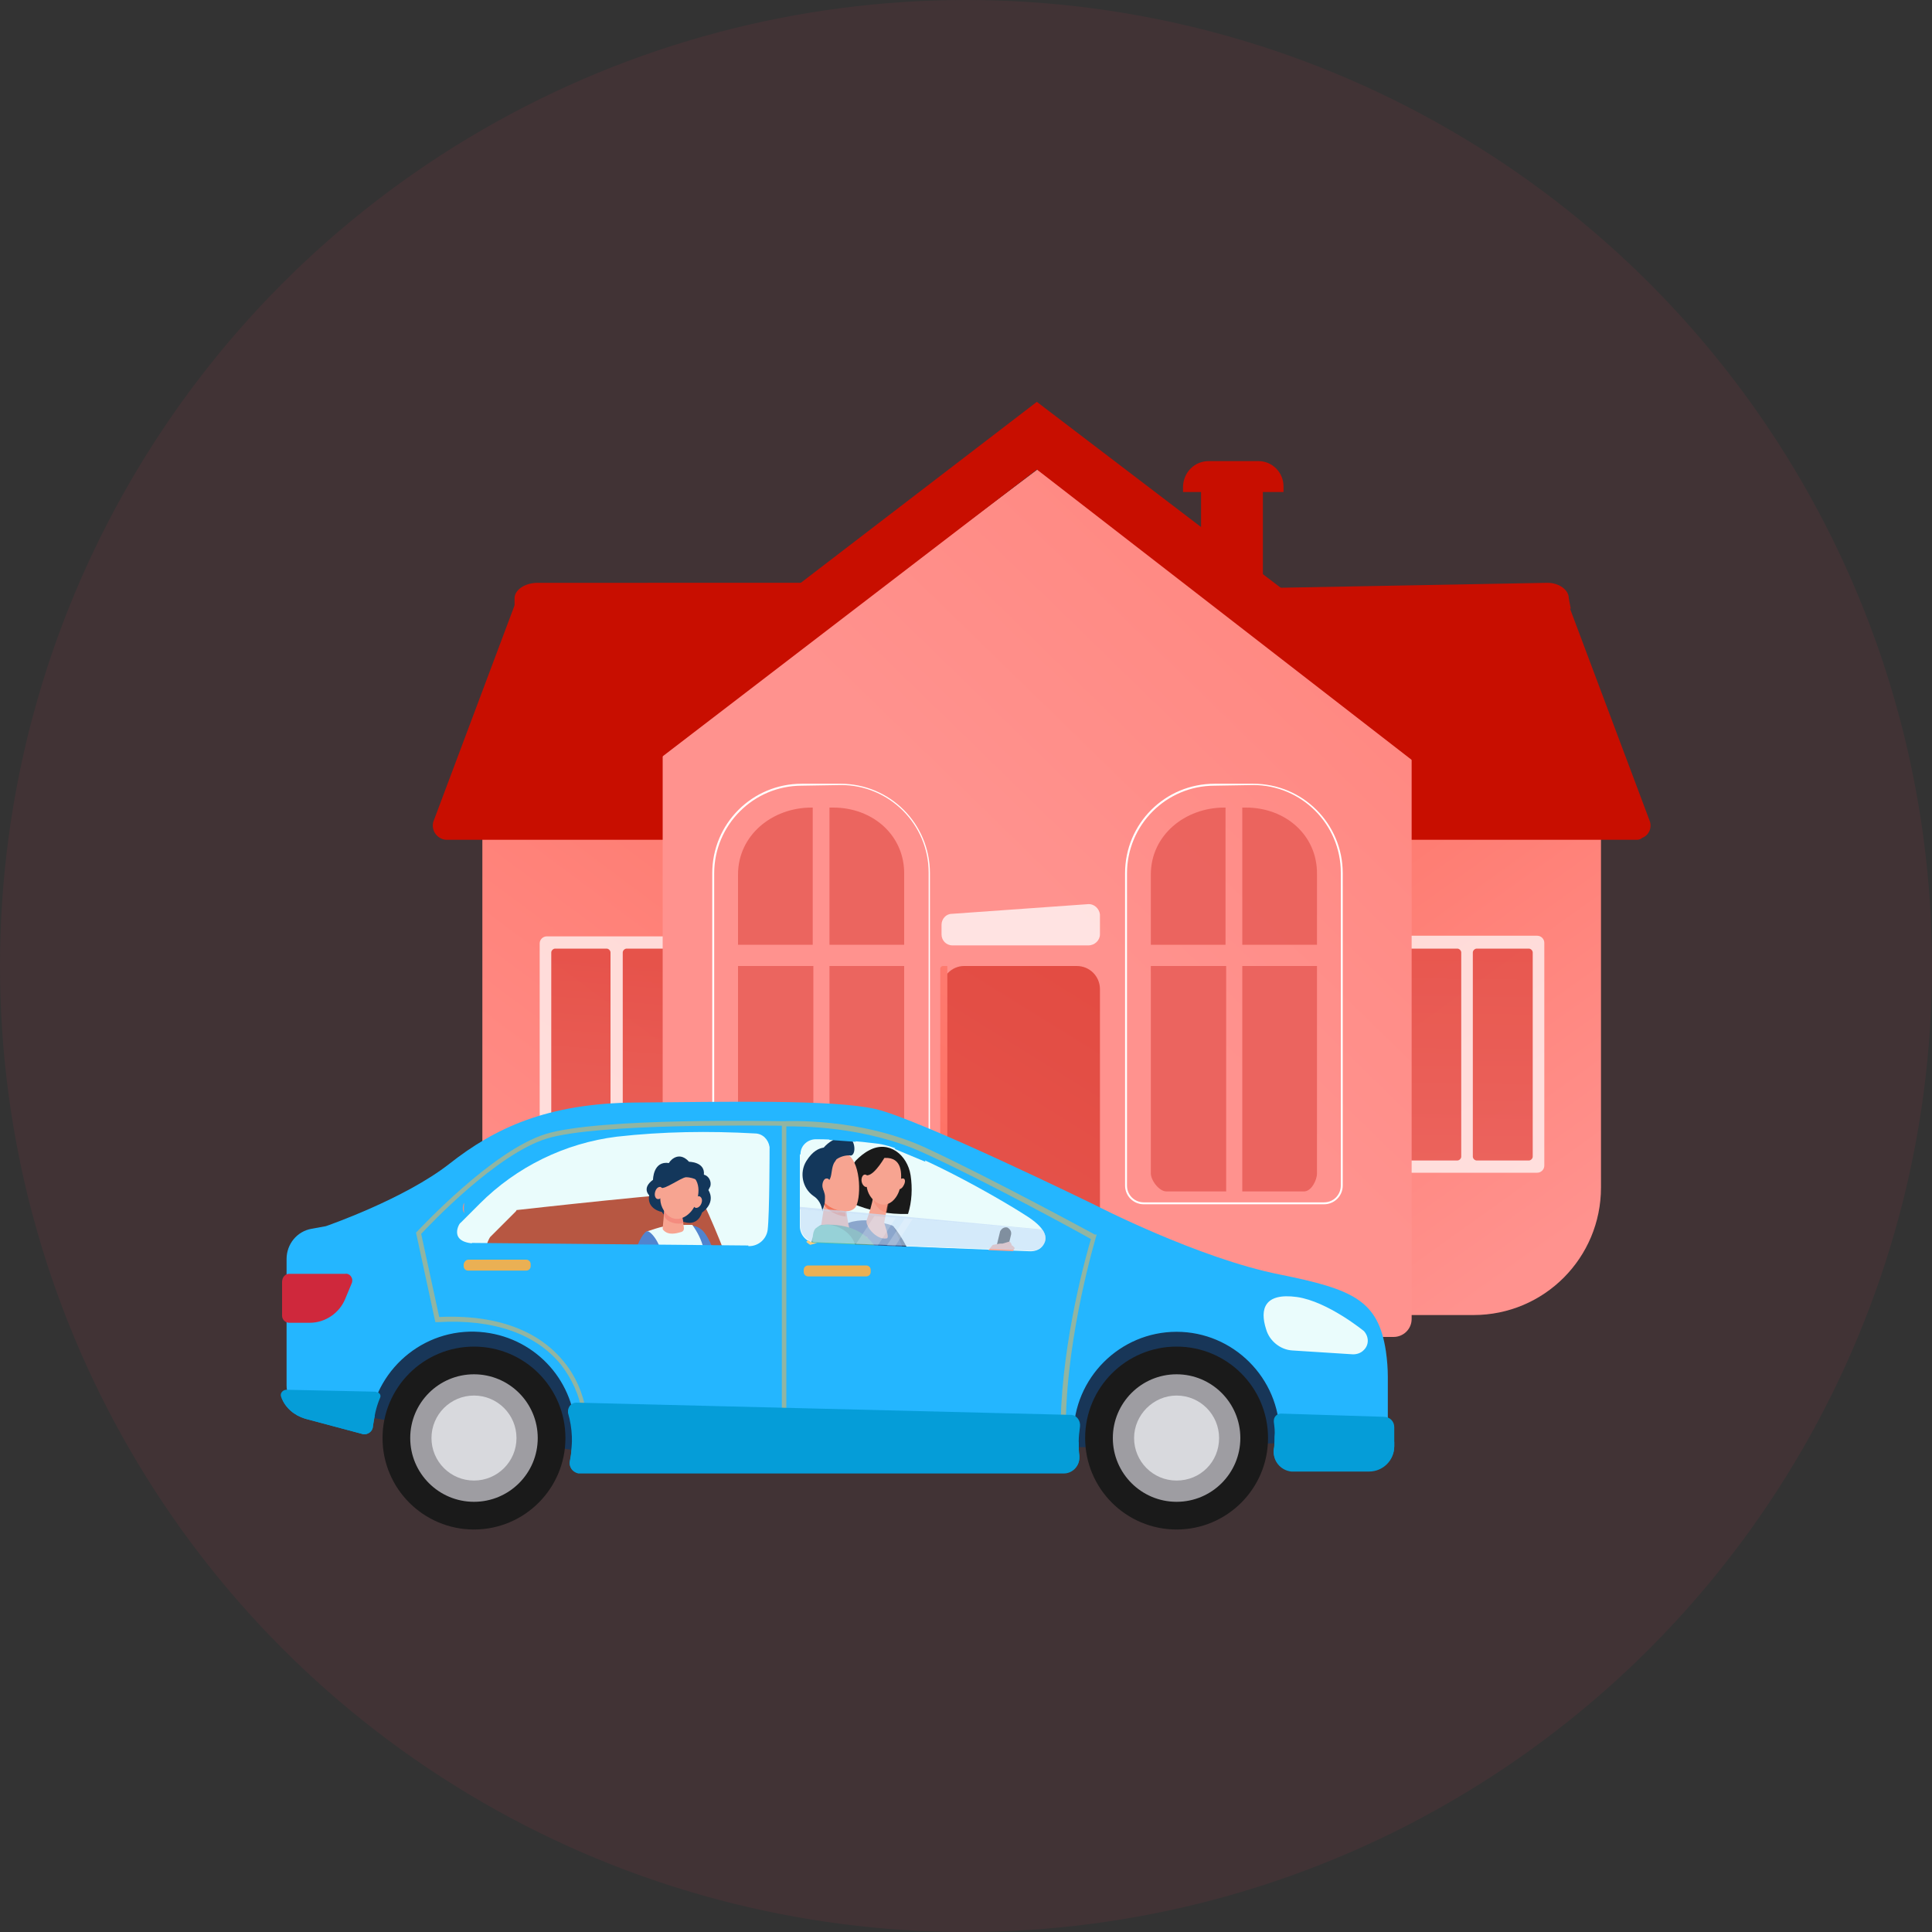 <?xml version="1.0" encoding="utf-8"?>
<!-- Generator: Adobe Illustrator 25.0.0, SVG Export Plug-In . SVG Version: 6.00 Build 0)  -->
<svg version="1.1" id="Layer_1" xmlns="http://www.w3.org/2000/svg" xmlns:xlink="http://www.w3.org/1999/xlink" x="0px" y="0px"
	 viewBox="0 0 300 300" style="enable-background:new 0 0 300 300;" xml:space="preserve">
<rect x="0" y="0" width="300" height="300" fill="#333333" stroke="none"/>
<style type="text/css">
	.st0{opacity:8.000000e-02;fill:#E13856;enable-background:new    ;}
	.st1{fill:url(#SVGID_1_);}
	.st2{fill:#C80E00;}
	.st3{opacity:0.89;}
	.st4{opacity:0.8;fill:#FFFFFF;enable-background:new    ;}
	.st5{fill:url(#SVGID_2_);}
	.st6{fill:url(#SVGID_3_);}
	.st7{fill:url(#SVGID_4_);}
	.st8{fill:url(#SVGID_5_);}
	.st9{fill:url(#SVGID_6_);}
	.st10{fill:url(#SVGID_7_);}
	.st11{fill:url(#SVGID_8_);}
	.st12{fill:url(#SVGID_9_);}
	.st13{fill:url(#SVGID_10_);}
	.st14{opacity:0.74;fill:#FFFFFF;enable-background:new    ;}
	.st15{opacity:0.9;fill:url(#SVGID_11_);enable-background:new    ;}
	.st16{opacity:0.9;fill:url(#SVGID_12_);enable-background:new    ;}
	.st17{opacity:0.9;fill:url(#SVGID_13_);enable-background:new    ;}
	.st18{opacity:0.9;fill:url(#SVGID_14_);enable-background:new    ;}
	.st19{opacity:0.9;}
	.st20{fill:url(#SVGID_15_);}
	.st21{fill:url(#SVGID_16_);}
	.st22{fill:url(#SVGID_17_);}
	.st23{fill:url(#SVGID_18_);}
	.st24{fill:#FFFFFF;}
	.st25{fill:url(#SVGID_19_);}
	.st26{fill:#183658;}
	.st27{fill:#1A1A1A;}
	.st28{fill:#9E9DA2;}
	.st29{fill:#D8D9DD;}
	.st30{fill:#24B6FF;}
	.st31{fill:#CF283C;}
	.st32{fill:#EAFCFC;}
	.st33{fill:#059DD8;}
	.st34{opacity:0.5;fill:#FEB546;enable-background:new    ;}
	.st35{fill:#B75742;}
	.st36{fill:#263D60;}
	.st37{fill:#355389;}
	.st38{fill:#F7A491;}
	.st39{opacity:0.3;fill:#F47458;enable-background:new    ;}
	.st40{fill:#F48C7F;}
	.st41{fill:#F47458;}
	.st42{fill:#13375B;}
	.st43{fill:#3C8F7C;}
	.st44{fill:#50BFA5;}
	.st45{fill:#5184CE;}
	.st46{fill:#EAB054;}
	.st47{opacity:0.6;fill:#C5DDF9;enable-background:new    ;}
	.st48{opacity:0.7;fill:#C5DDF9;enable-background:new    ;}
	.st49{opacity:0.2;fill:#FFFFFF;enable-background:new    ;}
	.st50{fill:#F7CC7F;}
</style>
<g>
	<g id="Layer_1_1_">
		<g id="Page-1">
			<g id="For-you-and-your-partner-Copy-4">
				<g id="Group-4">
					<circle id="Mask-Copy-2" class="st0" cx="150" cy="150" r="150"/>
				</g>
			</g>
		</g>
		
			<linearGradient id="SVGID_1_" gradientUnits="userSpaceOnUse" x1="246.369" y1="112.122" x2="187.349" y2="194.542" gradientTransform="matrix(1 0 0 -1 0 302)">
			<stop  offset="0" style="stop-color:#FF928E"/>
			<stop  offset="1" style="stop-color:#FE7062"/>
		</linearGradient>
		<path class="st1" d="M206.7,123.4h41.9l0,0v61c0,10.9-8.8,19.8-19.8,19.8l0,0h-22.1l0,0V123.4L206.7,123.4z"/>
		<path class="st2" d="M254.2,130.4h-49.5L195.7,94h47.9l12.5,33.3c0.5,1.1,0,2.4-1.1,2.8C254.8,130.3,254.5,130.4,254.2,130.4z"/>
		<path class="st2" d="M243.9,94.5l-51,1.4l-1.4-4.5l48.8-0.9c1.8,0,3.3,1.1,3.3,2.4L243.9,94.5z"/>
		<g class="st3">
			<path class="st4" d="M217,145.3h21.7c0.6,0,1.1,0.5,1.1,1.1v34.6c0,0.6-0.5,1.1-1.1,1.1H217c-0.6,0-1.1-0.5-1.1-1.1v-34.6
				C215.8,145.8,216.3,145.3,217,145.3z"/>
			
				<linearGradient id="SVGID_2_" gradientUnits="userSpaceOnUse" x1="222.731" y1="183.85" x2="221.981" y2="116.24" gradientTransform="matrix(1 0 0 -1 0 302)">
				<stop  offset="0" style="stop-color:#E1473D"/>
				<stop  offset="1" style="stop-color:#E9605A"/>
			</linearGradient>
			<path class="st5" d="M218.2,147.3h8.1c0.3,0,0.6,0.3,0.6,0.6v31.7c0,0.3-0.3,0.6-0.6,0.6h-8.1c-0.3,0-0.6-0.3-0.6-0.6v-31.7
				C217.6,147.6,217.9,147.3,218.2,147.3z"/>
			
				<linearGradient id="SVGID_3_" gradientUnits="userSpaceOnUse" x1="233.88" y1="183.72" x2="233.13" y2="116.12" gradientTransform="matrix(1 0 0 -1 0 302)">
				<stop  offset="0" style="stop-color:#E1473D"/>
				<stop  offset="1" style="stop-color:#E9605A"/>
			</linearGradient>
			<path class="st6" d="M229.3,147.3h8.1c0.3,0,0.6,0.3,0.6,0.6v31.7c0,0.3-0.3,0.6-0.6,0.6h-8.1c-0.3,0-0.6-0.3-0.6-0.6v-31.7
				C228.7,147.6,229,147.3,229.3,147.3z"/>
		</g>
		
			<linearGradient id="SVGID_4_" gradientUnits="userSpaceOnUse" x1="65.403" y1="97.455" x2="150.473" y2="211.405" gradientTransform="matrix(1 0 0 -1 0 302)">
			<stop  offset="0" style="stop-color:#FF928E"/>
			<stop  offset="1" style="stop-color:#FE7062"/>
		</linearGradient>
		<path class="st7" d="M116.8,204.1H88.7c-7.6,0-13.8-6.2-13.8-13.8l0,0v-67l0,0h41.9l0,0V204.1L116.8,204.1z"/>
		<path class="st2" d="M69.3,130.4h49.4l9.6-36.4H79.9l-12.5,33.3c-0.5,1.1,0,2.4,1.1,2.9C68.7,130.3,69,130.4,69.3,130.4z"/>
		<path class="st2" d="M79.9,94.5l54.5,0.4l0.2-4.4H83.5c-2,0-3.6,1.1-3.6,2.4V94.5z"/>
		<g class="st3">
			<path class="st4" d="M106.6,182.2H84.9c-0.6,0-1.1-0.5-1.1-1.1v-34.6c0-0.6,0.5-1.1,1.1-1.1h21.7c0.6,0,1.1,0.5,1.1,1.1v34.6
				C107.7,181.7,107.2,182.2,106.6,182.2z"/>
			
				<linearGradient id="SVGID_5_" gradientUnits="userSpaceOnUse" x1="103.868" y1="170.089" x2="98.808" y2="106.759" gradientTransform="matrix(1 0 0 -1 0 302)">
				<stop  offset="0" style="stop-color:#E1473D"/>
				<stop  offset="1" style="stop-color:#E9605A"/>
			</linearGradient>
			<path class="st8" d="M105.3,180.2h-8c-0.3,0-0.6-0.3-0.6-0.6v-31.7c0-0.3,0.3-0.6,0.6-0.6h8c0.3,0,0.6,0.3,0.6,0.6v31.7
				C106,179.9,105.7,180.2,105.3,180.2z"/>
			
				<linearGradient id="SVGID_6_" gradientUnits="userSpaceOnUse" x1="92.789" y1="170.97" x2="87.729" y2="107.64" gradientTransform="matrix(1 0 0 -1 0 302)">
				<stop  offset="0" style="stop-color:#E1473D"/>
				<stop  offset="1" style="stop-color:#E9605A"/>
			</linearGradient>
			<path class="st9" d="M94.2,180.2h-8c-0.3,0-0.6-0.3-0.6-0.6v-31.7c0-0.3,0.3-0.6,0.6-0.6h8c0.3,0,0.6,0.3,0.6,0.6v31.7
				C94.8,179.9,94.5,180.2,94.2,180.2z"/>
		</g>
		
			<linearGradient id="SVGID_7_" gradientUnits="userSpaceOnUse" x1="172.528" y1="152.902" x2="316.458" y2="300.852" gradientTransform="matrix(1 0 0 -1 0 302)">
			<stop  offset="0" style="stop-color:#FF928E"/>
			<stop  offset="1" style="stop-color:#FE7062"/>
		</linearGradient>
		<path class="st10" d="M161.1,72.9c0,0-56.7,42.8-58.2,42.8v88c0,2.2,1.8,3.9,3.9,3.9h109.6c1.5,0,2.8-1.2,2.8-2.8v-89.1
			L161.1,72.9z"/>
		
			<linearGradient id="SVGID_8_" gradientUnits="userSpaceOnUse" x1="156.883" y1="122.73" x2="159.013" y2="91.43" gradientTransform="matrix(1 0 0 -1 0 302)">
			<stop  offset="0" style="stop-color:#FF928E"/>
			<stop  offset="1" style="stop-color:#FE7062"/>
		</linearGradient>
		<path class="st11" d="M143.6,198h29.7c1.8,0,3.2,1.4,3.2,3.2v2.9l0,0h-36.1l0,0v-2.9C140.4,199.4,141.9,198,143.6,198z"/>
		
			<linearGradient id="SVGID_9_" gradientUnits="userSpaceOnUse" x1="163.605" y1="181.05" x2="160.955" y2="136.91" gradientTransform="matrix(1 0 0 -1 0 302)">
			<stop  offset="0" style="stop-color:#E1473D"/>
			<stop  offset="1" style="stop-color:#E9605A"/>
		</linearGradient>
		<path class="st12" d="M143.6,201.9h29.7c1.8,0,3.2,1.4,3.2,3.2v2.9l0,0h-36.1l0,0v-2.9C140.4,203.3,141.9,201.9,143.6,201.9z"/>
		
			<linearGradient id="SVGID_10_" gradientUnits="userSpaceOnUse" x1="186.607" y1="172.086" x2="111.406" y2="50.836" gradientTransform="matrix(1 0 0 -1 0 302)">
			<stop  offset="0" style="stop-color:#E1473D"/>
			<stop  offset="1" style="stop-color:#E9605A"/>
		</linearGradient>
		<path class="st13" d="M149.7,150h17.5c2,0,3.6,1.6,3.6,3.6V198l0,0h-24.6l0,0v-44.5C146.2,151.6,147.8,150,149.7,150z"/>
		<path class="st14" d="M169,146.8h-21.1c-1,0-1.7-0.8-1.7-1.7c0,0,0,0,0,0v-1.5c0-0.9,0.7-1.7,1.6-1.7l21.1-1.5
			c1-0.1,1.8,0.7,1.9,1.6c0,0,0,0.1,0,0.1v3C170.8,146,170,146.8,169,146.8C169,146.8,169,146.8,169,146.8z"/>
		
			<linearGradient id="SVGID_11_" gradientUnits="userSpaceOnUse" x1="226.358" y1="212.881" x2="214.288" y2="198.351" gradientTransform="matrix(1 0 0 -1 0 302)">
			<stop  offset="0" style="stop-color:#E1473D"/>
			<stop  offset="1" style="stop-color:#E9605A"/>
		</linearGradient>
		<path class="st15" d="M190.3,125.4h-0.2c-6.1,0-11.4,4.3-11.4,10.4v10.9h11.6V125.4z"/>
		
			<linearGradient id="SVGID_12_" gradientUnits="userSpaceOnUse" x1="240.117" y1="201.455" x2="228.046" y2="186.925" gradientTransform="matrix(1 0 0 -1 0 302)">
			<stop  offset="0" style="stop-color:#E1473D"/>
			<stop  offset="1" style="stop-color:#E9605A"/>
		</linearGradient>
		<path class="st16" d="M178.7,150v32.2c0,1.1,1.3,2.8,2.4,2.8h9.3v-35H178.7z"/>
		
			<linearGradient id="SVGID_13_" gradientUnits="userSpaceOnUse" x1="233.088" y1="207.281" x2="221.028" y2="192.762" gradientTransform="matrix(1 0 0 -1 0 302)">
			<stop  offset="0" style="stop-color:#E1473D"/>
			<stop  offset="1" style="stop-color:#E9605A"/>
		</linearGradient>
		<path class="st17" d="M193.5,125.4h-0.6v21.3h11.6v-10.9C204.6,129.7,199.6,125.4,193.5,125.4z"/>
		
			<linearGradient id="SVGID_14_" gradientUnits="userSpaceOnUse" x1="248.128" y1="194.795" x2="236.058" y2="180.265" gradientTransform="matrix(1 0 0 -1 0 302)">
			<stop  offset="0" style="stop-color:#E1473D"/>
			<stop  offset="1" style="stop-color:#E9605A"/>
		</linearGradient>
		<path class="st18" d="M192.9,185h9.6c1.1,0,2-1.7,2-2.8V150h-11.6V185z"/>
		<g class="st19">
			
				<linearGradient id="SVGID_15_" gradientUnits="userSpaceOnUse" x1="170.47" y1="305.074" x2="143.65" y2="228.184" gradientTransform="matrix(1 0 0 -1 0 302)">
				<stop  offset="0" style="stop-color:#E1473D"/>
				<stop  offset="1" style="stop-color:#E9605A"/>
			</linearGradient>
			<path class="st20" d="M126.2,125.4H126c-6.1,0-11.4,4.3-11.4,10.4v10.9h11.6L126.2,125.4z"/>
			
				<linearGradient id="SVGID_16_" gradientUnits="userSpaceOnUse" x1="178.898" y1="302.127" x2="152.077" y2="225.247" gradientTransform="matrix(1 0 0 -1 0 302)">
				<stop  offset="0" style="stop-color:#E1473D"/>
				<stop  offset="1" style="stop-color:#E9605A"/>
			</linearGradient>
			<path class="st21" d="M114.6,150v32.2c0,1.1,1.3,2.8,2.4,2.8h9.3v-35H114.6z"/>
			
				<linearGradient id="SVGID_17_" gradientUnits="userSpaceOnUse" x1="181.809" y1="301.111" x2="154.989" y2="224.231" gradientTransform="matrix(1 0 0 -1 0 302)">
				<stop  offset="0" style="stop-color:#E1473D"/>
				<stop  offset="1" style="stop-color:#E9605A"/>
			</linearGradient>
			<path class="st22" d="M129.4,125.4h-0.6v21.3h11.6v-10.9C140.5,129.7,135.5,125.4,129.4,125.4z"/>
			
				<linearGradient id="SVGID_18_" gradientUnits="userSpaceOnUse" x1="191.22" y1="297.837" x2="164.4" y2="220.957" gradientTransform="matrix(1 0 0 -1 0 302)">
				<stop  offset="0" style="stop-color:#E1473D"/>
				<stop  offset="1" style="stop-color:#E9605A"/>
			</linearGradient>
			<path class="st23" d="M128.8,185h9.6c1.1,0,2-1.7,2-2.8V150h-11.6V185z"/>
		</g>
		<path class="st24" d="M205.6,187h-28c-1.6,0-2.9-1.3-2.9-2.9c0,0,0,0,0,0v-48.5c0-7.7,6.2-13.9,13.9-13.9h6
			c7.7,0,13.9,6.2,13.9,13.9v48.5C208.5,185.7,207.2,187,205.6,187C205.6,187,205.6,187,205.6,187z M188.6,122
			c-7.5,0-13.6,6.1-13.6,13.6v48.5c0,1.5,1.2,2.6,2.6,2.6h28c1.5,0,2.6-1.2,2.6-2.6v-48.6c0-7.5-6.1-13.6-13.6-13.6L188.6,122z"/>
		<path class="st24" d="M141.5,187h-28c-1.6,0-2.9-1.3-2.9-2.9c0,0,0,0,0,0v-48.5c0-7.7,6.2-13.9,13.9-13.9h6
			c7.7,0,13.9,6.2,13.9,13.9v48.5C144.4,185.7,143.1,187,141.5,187C141.5,187,141.5,187,141.5,187z M124.5,122
			c-7.5,0-13.6,6.1-13.6,13.6v48.5c0,1.5,1.2,2.6,2.7,2.6h28c1.5,0,2.6-1.2,2.6-2.6v-48.6c0-7.5-6.1-13.6-13.6-13.6L124.5,122z"/>
		
			<linearGradient id="SVGID_19_" gradientUnits="userSpaceOnUse" x1="198.612" y1="218.706" x2="140.412" y2="117.286" gradientTransform="matrix(1 0 0 -1 0 302)">
			<stop  offset="0" style="stop-color:#FF928E"/>
			<stop  offset="1" style="stop-color:#FE7062"/>
		</linearGradient>
		<path class="st25" d="M147,198h-0.6c-0.2,0-0.4-0.2-0.4-0.4v-47.2c0-0.2,0.2-0.4,0.4-0.4l0,0h0.7V198z"/>
		<rect x="186.5" y="73.8" class="st2" width="9.6" height="15.7"/>
		<path class="st2" d="M187.7,71.6h7.7c2.2,0,3.9,1.8,3.9,3.9c0,0,0,0,0,0v0.9l0,0h-15.6l0,0v-0.9C183.8,73.3,185.5,71.6,187.7,71.6
			L187.7,71.6z"/>
		<path class="st2" d="M99.3,120.2l61.7-47.3l58.6,45.4c1.6,1.2,3.9,0.9,5.1-0.7c0.3-0.4,0.6-0.9,0.7-1.5l0.8-4l-65.2-49.7L98,110.7
			c-1.1,0.9-1.5,2.4-1,3.7L99.3,120.2z"/>
		<path class="st26" d="M56.2,219.9c0,0,34.4,5.7,34.8,5.5s4.9-19.5,4.9-19.5s-28.4-5.1-28.9-5.1s-6.6,4.9-6.7,5.3
			S56.2,219.9,56.2,219.9z"/>
		<path class="st26" d="M161.1,224.8c0.8,0.1,42.5-0.8,42.5-0.8l-3.1-9.6c0,0-5.8-8.7-8.8-8.6s-21.2-2.8-24.3-0.6s-5.9,0.4-7.4,5.6
			s-2.6,5.8-1.5,8.9C159,221.6,159.9,223.3,161.1,224.8z"/>
		<ellipse class="st27" cx="73.6" cy="223.3" rx="14.2" ry="14.2"/>
		<circle class="st28" cx="73.6" cy="223.3" r="9.9"/>
		<circle class="st29" cx="73.6" cy="223.3" r="6.6"/>
		<ellipse class="st27" cx="182.7" cy="223.3" rx="14.2" ry="14.2"/>
		<circle class="st28" cx="182.7" cy="223.3" r="9.9"/>
		<path class="st29" d="M176.1,223.3c0,3.6,2.9,6.6,6.6,6.6s6.6-2.9,6.6-6.6c0-3.6-2.9-6.6-6.6-6.6c0,0,0,0,0,0
			C179.1,216.7,176.1,219.7,176.1,223.3z"/>
		<path class="st30" d="M215.2,209.8c-1.2-7.9-5.1-9.6-16.5-11.9c-12.6-2.5-28.7-10.8-28.7-10.8s-27.4-13.4-34.1-14.9
			s-23.2-1.1-37.1-1s-22,4-29,9.5s-19.2,9.7-19.2,9.7l-2.2,0.4c-2.3,0.4-3.9,2.4-3.9,4.7v19.6c0,2.2,1.5,4.2,3.6,4.7l8,2.1l0,0
			c0.6,0.1,1.2-0.3,1.3-0.9c0,0,0,0,0-0.1c1.1-8.8,9.1-15.1,17.9-14c8.1,1,14.1,7.8,14.1,15.9c0,1-0.1,2-0.3,2.9
			c-0.2,0.9,0.4,1.7,1.3,1.9c0.1,0,0.2,0,0.3,0h73.7c1.3,0,2.4-1.1,2.4-2.4c0-0.1,0-0.2,0-0.3c-0.1-0.7-0.1-1.4-0.1-2.1
			c0-8.8,7.2-16,16-16s16,7.2,16,16c0,0.6,0,1.2-0.1,1.8c-0.2,1.5,0.9,2.9,2.4,3c0.1,0,0.2,0,0.3,0H212c1.9,0,3.5-1.6,3.5-3.5
			c0,0,0,0,0,0v-10.3C215.5,212.5,215.4,211.2,215.2,209.8z"/>
		<path class="st31" d="M44.9,197.8h8.7c0.5-0.1,1,0.3,1.1,0.9c0,0.2,0,0.4-0.1,0.6l-1,2.4c-0.9,2.2-3.1,3.7-5.5,3.7h-3.2
			c-0.6,0-1.1-0.5-1.1-1.1v-5.2C43.8,198.3,44.3,197.8,44.9,197.8z"/>
		<path class="st32" d="M201.4,201.4c4.8,0.7,10.4,5.3,10.4,5.3c0.8,0.9,0.8,2.2-0.1,3c-0.4,0.4-1,0.6-1.6,0.6l-9.4-0.6
			c-1.9-0.1-3.6-1.5-4.1-3.3l0,0C195.6,203.3,196.3,200.7,201.4,201.4z"/>
		<path class="st33" d="M44.5,215.8c-0.5,0-0.9,0.4-0.9,0.8c0,0.1,0,0.2,0.1,0.4c0.6,1.6,2,2.8,3.7,3.3l9,2.4
			c0.7,0.1,1.4-0.4,1.5-1.1c0,0,0,0,0-0.1c0.2-1.5,0.5-3,1.1-4.4c0.2-0.4,0-0.8-0.4-0.9c-0.1,0-0.2-0.1-0.3-0.1L44.5,215.8z"/>
		<path class="st33" d="M198.9,219.5c-0.6,0-1.1,0.5-1.1,1.1c0,0.1,0,0.1,0,0.2c0.1,0.8,0.2,1.5,0.1,2.3c0,0.7,0,1.3-0.1,2
			c-0.2,1.7,1,3.2,2.7,3.4c0.1,0,0.2,0,0.3,0h11.8c2.1,0,3.9-1.7,3.9-3.9v-3c0-0.9-0.7-1.6-1.6-1.6L198.9,219.5z"/>
		<path class="st34" d="M170,191.7c-0.2-0.1-15.8-8.6-26.1-13.4s-21.7-4.2-22.2-4.2c-1.3,0-28.7-0.6-37,2s-19.5,14.7-20,15.2
			l-0.1,0.1l3,13.9H68c8.6-0.5,15.2,1.8,19.1,6.6c1.7,2.2,2.9,4.8,3.3,7.5v0.3l31.1,0.8h0.7l43.3,0.8v-0.4
			c0.2-14.1,4.7-28.8,4.7-28.9l0.1-0.3L170,191.7z M91,219.1c-0.5-2.8-1.6-5.4-3.4-7.6c-2.8-3.5-8.4-7.5-19.4-7l-2.8-12.9
			c1.3-1.4,11.7-12.4,19.5-14.8s33.1-2,36.5-2v45L91,219.1z M164.7,220.7l-42.6-0.8v-45c2,0,12.2-0.1,21.5,4.2
			c9.6,4.4,23.7,12.1,25.8,13.3C168.8,194.4,165,207.7,164.7,220.7L164.7,220.7z"/>
		<path class="st33" d="M43.7,217c0.6,1.6,2,2.8,3.7,3.3l9,2.4c0.7,0.1,1.4-0.4,1.5-1.1c0,0,0,0,0-0.1c0.1-0.6,0.2-1.2,0.3-1.7
			L43.7,217z"/>
		<path class="st33" d="M197.9,223.9c0,0.4,0,0.8-0.1,1.1c-0.2,1.7,1,3.2,2.7,3.4c0.1,0,0.2,0,0.3,0h11.8c2.1,0,3.9-1.7,3.9-3.9
			v-0.6L197.9,223.9z"/>
		<path class="st33" d="M167.5,223.9c0-0.8,0.1-1.6,0.2-2.4c0.1-0.9-0.5-1.7-1.3-1.8c-0.1,0-0.1,0-0.2,0l-76.7-1.9
			c-0.7,0-1.2,0.5-1.3,1.2c0,0.1,0,0.2,0,0.4c0.7,2.4,0.8,4.9,0.3,7.4c-0.2,0.9,0.4,1.7,1.3,1.9c0.1,0,0.2,0,0.3,0h75.1
			c1.3,0,2.4-1.1,2.4-2.4c0-0.1,0-0.2,0-0.3C167.5,225.3,167.5,224.6,167.5,223.9z"/>
		<path class="st33" d="M167.5,223.9L167.5,223.9H88.8c0,1-0.1,2-0.3,3c-0.2,0.9,0.4,1.7,1.3,1.9c0.1,0,0.2,0,0.3,0h75.1
			c1.3,0,2.4-1.1,2.4-2.4c0-0.1,0-0.2,0-0.3C167.5,225.4,167.5,224.6,167.5,223.9z"/>
		<path class="st32" d="M73.9,193.1l42.4,0.4c1.5,0,2.7-1.1,2.9-2.5c0.3-2.4,0.3-12.9,0.3-12.9c-0.2-1.2-1.1-2.1-2.3-2.1
			c-7.1-0.4-14.3-0.3-21.4,0.5c-8.1,1-15.6,4.7-21.3,10.4l-3,3C71.4,189.8,69.4,193,73.9,193.1z"/>
		<path class="st32" d="M124.2,179.4v11c0,1.4,1.1,2.6,2.5,2.6l33.3,1.3c0.8,0,1.6-0.3,2-1c0.6-0.9,0.7-2.3-2.3-4.3
			c-5.2-3.4-18.4-10.7-23.3-11.4c-3.2-0.4-6.5-0.7-9.7-0.7c-1.3,0-2.4,1-2.4,2.3C124.2,179.3,124.2,179.3,124.2,179.4z"/>
		<path class="st35" d="M80.2,187.9c0,0,27.6-3.1,28.2-2.6s4.4,9.5,5.1,12L81,197l-2.3-3.5L80.2,187.9z"/>
		<path class="st36" d="M138.7,190.4c1.5,1.8,2.6,4,3.3,6.3l-0.8,1.3l-1.6-1.7L138.7,190.4z"/>
		<path class="st27" d="M141.4,182.5c-0.5-3.2-3.4-5.5-6.4-3.9c-0.8,0.4-1.5,1-2.1,1.6c-1.3,1.6-1.6,3.6-2.9,5.2
			c0.5,0.4,1.1,0.8,1.7,1.1l0.8-1.1l-0.3,1.4c2.7,1.2,5.7,1.8,8.8,1.7C141.6,186.6,141.7,184.5,141.4,182.5z"/>
		<path class="st37" d="M134.7,189.5c0,0-2.9-0.2-4,1.1s2.5,11.1,2.7,12.7s-1.7,4.7-1.7,4.7s8,3.7,9.9,2.4c0,0-0.3-12.7-0.5-13.8
			c-0.6-2.1-1.4-4.2-2.4-6.2C138.3,190,134.7,189.5,134.7,189.5z"/>
		<path class="st38" d="M135.6,185.6c0,0,0,0.1,0,0.2c-0.2,1.2-0.6,2.5-1,3.6c-0.4,0.8,1.4,3.2,3.1,2.9c0.5-0.1-0.4-2.2-0.4-2.5
			c0.1-0.4,0.2-1,0.3-1.6c0.1-0.4,0.1-0.7,0.2-1c0.2-0.9,0.3-1.7,0.3-1.7L135.6,185.6z"/>
		<path class="st35" d="M80.4,188.5c0-0.2-0.1-0.4-0.2-0.5l-4.1,4.1c0,0-3.1,4.9,3.7,5h1.9L80.4,188.5z"/>
		<path class="st39" d="M135.6,185.9c0-0.1,0-0.2,0-0.2l2.6-0.1c0,0-0.1,0.8-0.3,1.7c-0.1,0.3-0.1,0.7-0.2,1
			c-0.5-0.1-0.9-0.3-1.2-0.6c-0.4-0.4-0.8-0.9-0.9-1.4C135.6,186.1,135.6,186,135.6,185.9z"/>
		<path class="st38" d="M137.4,179.8c-0.8-0.1-1.5,0.3-2,0.9c-0.8,1-1.6,4,0.3,5.7s3.8-0.2,4.1-2.2S140.1,179.7,137.4,179.8z"/>
		<path class="st38" d="M140.3,184.1c-0.2,0.4-0.6,0.7-0.9,0.5s-0.2-0.6,0-1s0.6-0.7,0.9-0.6S140.6,183.6,140.3,184.1z"/>
		<path class="st27" d="M137.5,179.5c0,0-1.6,2.9-2.8,3s-1.3,1.7-1.3,1.7s0.4-3.6,1.6-4.2C135.8,179.5,136.7,179.3,137.5,179.5z"/>
		<path class="st38" d="M135,183.2c0.1,0.5-0.1,1-0.4,1.1s-0.7-0.3-0.8-0.8s0.1-1,0.4-1.1S135,182.7,135,183.2z"/>
		<path class="st40" d="M131,203.6c0,0,1.1-4.7,1.5-5.7s2.2-5.8,2.2-5.8l-2.2-0.5l-2.1,5.4c-0.6,1.7-0.4,4.8-0.4,5.7l-0.1,0.8l0,0
			c0,0.1,0,0.1-0.1,0.2c0,0.1-0.1,0.2-0.1,0.4c0,0.1-0.1,0.1-0.1,0.2c0,0.2-0.1,0.5-0.1,0.7c0,0.1,0,0.2,0,0.3v0.4
			c0,0.3,0.3,0.2,0.3,0.2s0,0.2,0.1,0.2c0.1,0,0.1,0,0.2,0l0,0c0,0.1,0.1,0.2,0.2,0.2c0.1,0,0.2,0,0.2-0.1l0,0
			c0.1,0.1,0.3,0.1,0.4,0c0.1-0.1,0.1-0.5,0.1-0.5c0,0,0.1-0.1,0.1-0.2c0-0.1,0.2-0.5,0.2-0.6c0-0.2-0.1-0.4-0.1-0.6
			c-0.1-0.2-0.1-0.4-0.2-0.5c0-0.1,0-0.2,0-0.2L131,203.6z"/>
		<path class="st38" d="M128.1,186.5l-0.7,4.5c0,0,2.5,5.3,4,4.9c1.2-0.4,0.5-5.1,0.5-5.1c-0.3-1.2-0.5-2.5-0.5-3.8
			C131.5,185.7,128.1,186.5,128.1,186.5z"/>
		<path class="st41" d="M131.3,186.9c0.2-1.3-3.3-0.4-3.3-0.4l-0.1,0.4c0.1,0.2,0.2,0.4,0.4,0.6c0.8,0.8,1.9,1.3,3,1.4
			C131.3,188.2,131.3,187.6,131.3,186.9z"/>
		<path class="st38" d="M127.5,180.2c-0.1,0-0.8,5.1,0.5,6.5c1.3,1.4,3.9,1.9,4.8,0.8s1-6.7-1.1-8.2S127.5,180.2,127.5,180.2z"/>
		<path class="st42" d="M130.9,176.5c-1.2,0.2-2.2,0.8-3,1.7c-0.7,0.1-1.7,0.5-2.7,2.1c-1.1,1.8-0.6,4.2,1.1,5.4
			c0.8,0.5,1.3,1.4,1.4,2.4l0.2-0.7c0.2-0.5,0.2-1,0.2-1.6c0-0.3-0.1-0.6-0.2-0.9c-0.3-0.7,0.7-1.2,1-1.9s0.2-1.6,0.6-2.4l0.4-0.6
			c0.6-0.4,1.3-0.6,2-0.6C133.1,179.8,133,176.1,130.9,176.5z"/>
		<path class="st38" d="M129,184.1c0,0.6-0.3,1.1-0.6,1.1s-0.7-0.5-0.7-1.1s0.3-1.1,0.6-1.1C128.7,182.9,129,183.4,129,184.1z"/>
		<path class="st43" d="M126.8,190.8L126.8,190.8c0.2-0.3,0.5-0.6,0.9-0.6c1.7-0.1,6.2-0.2,8.5,3.9c0.4,0.6,0.6,1.3,0.8,2l0.5,2
			l-12-0.4v-1.3C125.5,194.4,125.9,192.5,126.8,190.8z"/>
		<path class="st27" d="M155.3,198.8l1.7-7.1c0.1-0.5-0.2-0.9-0.6-1.1c0,0,0,0,0,0c-0.5-0.1-0.9,0.2-1.1,0.6c0,0,0,0,0,0l-1.8,7.4
			L155.3,198.8z"/>
		<path class="st38" d="M150.8,198.6l1.2-0.7l1.3-0.6l0,0c0.1,0,0.2-0.1,0.4-0.1c0.2-0.1,0.5-0.1,0.7-0.2c0.1,0,0.2,0,0.4,0
			c0.1,0,1.1-0.5,1.3-0.6c0.2-0.1,0.3-0.2,0.5-0.4l0.6-0.4c0.5-0.3,0.1-0.7,0.1-0.7c0.2-0.1,0.3-0.3,0.2-0.4c0-0.1-0.1-0.2-0.2-0.3
			l0.1-0.1c0.1-0.1,0.2-0.3,0.1-0.4c-0.1-0.1-0.2-0.2-0.3-0.3c-0.1,0-0.1,0-0.1,0c0-0.2-0.2-0.6-0.4-0.6c-0.3,0.1-0.7,0.2-1,0.3
			c-0.1,0-0.2,0-0.4,0c-0.1,0-1,0.2-1.1,0.2s-0.5,0.6-0.7,0.8c-0.2,0.3-0.4,0.6-0.6,0.9c-0.1,0.1-0.2,0.2-0.4,0.2l0,0
			c0,0-5.5,2-8.7,3L150.8,198.6z"/>
		<path class="st44" d="M133.8,198c-0.2-1.8-0.6-3.5-1.2-5.2c-1-2.2-4.3-3.4-5.9-2.1c-0.9,0.7-0.5,4.1,0.2,7.1L133.8,198z"/>
		<path class="st40" d="M72.1,186.8c-0.1,0.1-0.2,0.3-0.2,0.5c-0.1,0.4,0,0.8,0.2,1.1C72,187.9,72,187.3,72.1,186.8z"/>
		<path class="st35" d="M83.2,194.6c1.7,1.3,3.2,2.6,4.8,4.1c0.3,0.5-0.8,6.4-0.8,6.4c-0.9,0-1.7-0.2-2.5-0.6
			c0.2-1.4,0.3-2.8,0.2-4.2c-0.2-0.2-4.9-2.2-4.9-2.2l0.3-2.4L83.2,194.6z"/>
		<polygon class="st38" points="111.2,197.8 113.4,208.4 109.6,208.1 107.8,198.3 		"/>
		<path class="st45" d="M111.9,198.1l-4.1,0.2c0,0-0.3-2.9-0.4-4.2c-0.1-1.6-0.1-3.8,0.1-3.8c0.7,0.1,1.4,0.5,1.8,1
			C111,193.4,111.9,198.1,111.9,198.1z"/>
		<path class="st32" d="M109.2,193.7c0.1,0.5,2.7,14.4,2.7,14.4c-6.2,3.4-10.9,0.5-10.9,0.5s0.2-9.4-0.1-10.7
			c-0.2-0.9-1-6.5-0.4-6.7c0.9-0.3,1.8-0.6,2.7-0.8c1.4-0.2,2.9-0.2,4.3-0.2C108.3,191.3,108.9,192.5,109.2,193.7z"/>
		<path class="st42" d="M107,180.4c0,0,2.5,0,2.3,2c0.8,0.2,1.2,1.1,1,1.8c-0.1,0.2-0.2,0.4-0.3,0.6c0,0,1.3,1.8-1,3.5
			c0,0-0.6,2.4-3.2,1.3c-0.6,0.3-1.3,0.3-1.8-0.2c-1.1-0.8-1.2-1.2-1.2-1.2s-2.4-0.4-2-2.6c0,0-1.2-1.1,0.6-2.4c0,0,0-3,2.5-2.6
			C103.7,180.7,105.2,178.4,107,180.4z"/>
		<path class="st38" d="M103,185.3c-0.1,0.5-0.4,0.9-0.8,0.9s-0.6-0.5-0.5-1s0.4-0.9,0.8-0.9S103.1,184.8,103,185.3z"/>
		<path class="st38" d="M108.9,186.9c-0.2,0.5-0.7,0.8-1,0.6s-0.4-0.7-0.2-1.1s0.7-0.8,1-0.6S109.1,186.4,108.9,186.9z"/>
		<path class="st38" d="M105.9,188.6c0,0,0.2,1.4,0.3,2.1c0,0.3-0.1,0.5-0.4,0.6c-0.7,0.2-2,0.6-2.8-0.3c-0.1-0.1-0.1-0.2-0.1-0.3
			l0.3-3.2L105.9,188.6z"/>
		<path class="st40" d="M106.1,189.9c-0.7,0.3-2.8,0-3-1.3l0.1-1.1l2.7,1.1C105.9,188.6,106,189.5,106.1,189.9z"/>
		<path class="st38" d="M106.6,182.1c-0.7-0.1-1.5,0-2.2,0.4c-1,0.6-2.8,3.2-1.3,5.5s3.8,1.1,4.7-0.6S109,182.9,106.6,182.1z"/>
		<path class="st42" d="M108.4,183.3c-0.6-0.3-1.2-0.5-1.9-0.5c-0.8,0.1-3.4,2-3.8,1.6s0.1-2,0.4-2.2c0.5-0.4,1-0.7,1.6-1
			c0.5,0,0.9,0,1.4,0.1c0.2,0,1.5,0.7,1.5,0.7L108.4,183.3z"/>
		<path class="st38" d="M92.9,209.4c0-0.1,0.1-0.1,0.1-0.1c0.5,0,1.1-0.1,1.6-0.2c0.1,0,0.2,0,0.3-0.1c0.2,0,0.3,0,0.5,0
			c0.1,0,0.2,0,0.2,0c0.3,0,1-0.3,1.4-0.4c0.1,0,0.2-0.1,0.2-0.2c0.3-1.6,1.1-5.1,1.2-6.3c0.1-1.5,0.9-8.2,0.9-8.2l2.8,0.7
			c0,0-1,5-1.2,7.4c-0.2,1.9-1.9,5.8-2.4,7c-0.1,0.5-0.5,0.9-1,0.9c-0.1,0-0.2,0.1-0.2,0.1c-0.1,0.1-0.2,0.2-0.3,0.3
			c-0.1,0.1-0.2,0.1-0.2,0.2c-0.1,0.2-0.2,0.4-0.3,0.5s-0.1,0.2-0.2,0.1c-0.1,0-0.2-0.1-0.2-0.2c0-0.2,0-0.4,0.1-0.5
			c0.1-0.1,0.1-0.3,0-0.4c-0.1-0.1-0.1-0.2-0.2-0.2c-0.1-0.1-0.2-0.1-0.3-0.1c-0.2,0.1-0.4,0.1-0.6,0.1h-0.2h-0.1
			c-0.1,0-0.3,0-0.4,0h-0.3c-0.1,0-0.2,0-0.3,0c-0.1,0-0.2,0-0.2-0.1c0,0,0-0.1,0-0.1c0,0,0-0.1,0.1-0.1l0.4-0.1h-0.5
			c-0.1,0-0.3-0.1-0.3-0.1C93.1,209.5,92.9,209.5,92.9,209.4z"/>
		<path class="st45" d="M97.5,198.1l4,1.9c0,0,0.6-2.9,1.1-4.8c0.4-1.6-1.6-4.3-2.2-4C98.9,192.1,97.5,198.1,97.5,198.1z"/>
		<path class="st30" d="M124.5,192.9l35.5,1.5c0,0-3.1,10.4-3.2,10.9s-11.7,6.9-14.7,6.8s-9.8-2.5-11.2-3s-5.3-3.4-5.1-5.2
			S124.5,192.9,124.5,192.9z"/>
		<path class="st46" d="M125.5,196.5h9c0.4,0,0.7,0.3,0.7,0.7v0.3c0,0.4-0.3,0.7-0.7,0.7h-9c-0.4,0-0.7-0.3-0.7-0.7v-0.3
			C124.8,196.8,125.1,196.5,125.5,196.5z"/>
		<path class="st30" d="M138.9,178.4l4.8,2l-0.3-1l-1.8-1c0,0-1.5-0.3-1.6-0.4C139.6,178.1,139.2,178.2,138.9,178.4z"/>
		<path class="st47" d="M161.9,191l-37.6-3.2v2.5c0,1.4,1.1,2.6,2.5,2.6l33.3,1.3c0.8,0,1.6-0.3,2-1
			C162.5,192.6,162.4,191.6,161.9,191z"/>
		<polygon class="st48" points="124.2,187.8 124.2,187.4 161.7,190.9 161.9,191 		"/>
		<polygon class="st49" points="132.9,193.2 136.3,193.4 139.1,189.1 135.8,188.8 		"/>
		<polygon class="st49" points="139,193.5 141.7,189.3 140.5,189.2 137.7,193.4 		"/>
		<path class="st30" d="M73.3,193l42.9,0.4l0.4,13.6c0,0-5,7.3-5.6,7.2s-13.4-2.1-14.6-2.1s-11.2-4.9-11.7-4.8s-3.6-1.6-3.6-1.6
			l-5.1-3.6l-5-5.2L73.3,193z"/>
		<path class="st46" d="M72.7,195.6h9c0.4,0,0.7,0.3,0.7,0.7v0.3c0,0.4-0.3,0.7-0.7,0.7h-9c-0.4,0-0.7-0.3-0.7-0.7v-0.3
			C72.1,195.9,72.4,195.6,72.7,195.6z"/>
		<path class="st50" d="M125.5,192.6c0.4,0.3,0.9,0.4,1.4,0.4c-0.4,0.1-0.7,0.2-1.1,0.3c0,0-0.6-0.4-0.6-0.5L125.5,192.6z"/>
		<path class="st30" d="M128.7,177l4.2,0.3c0,0-0.7-1.1-1-1.1h-2.2L128.7,177z"/>
	</g>
</g>
</svg>
